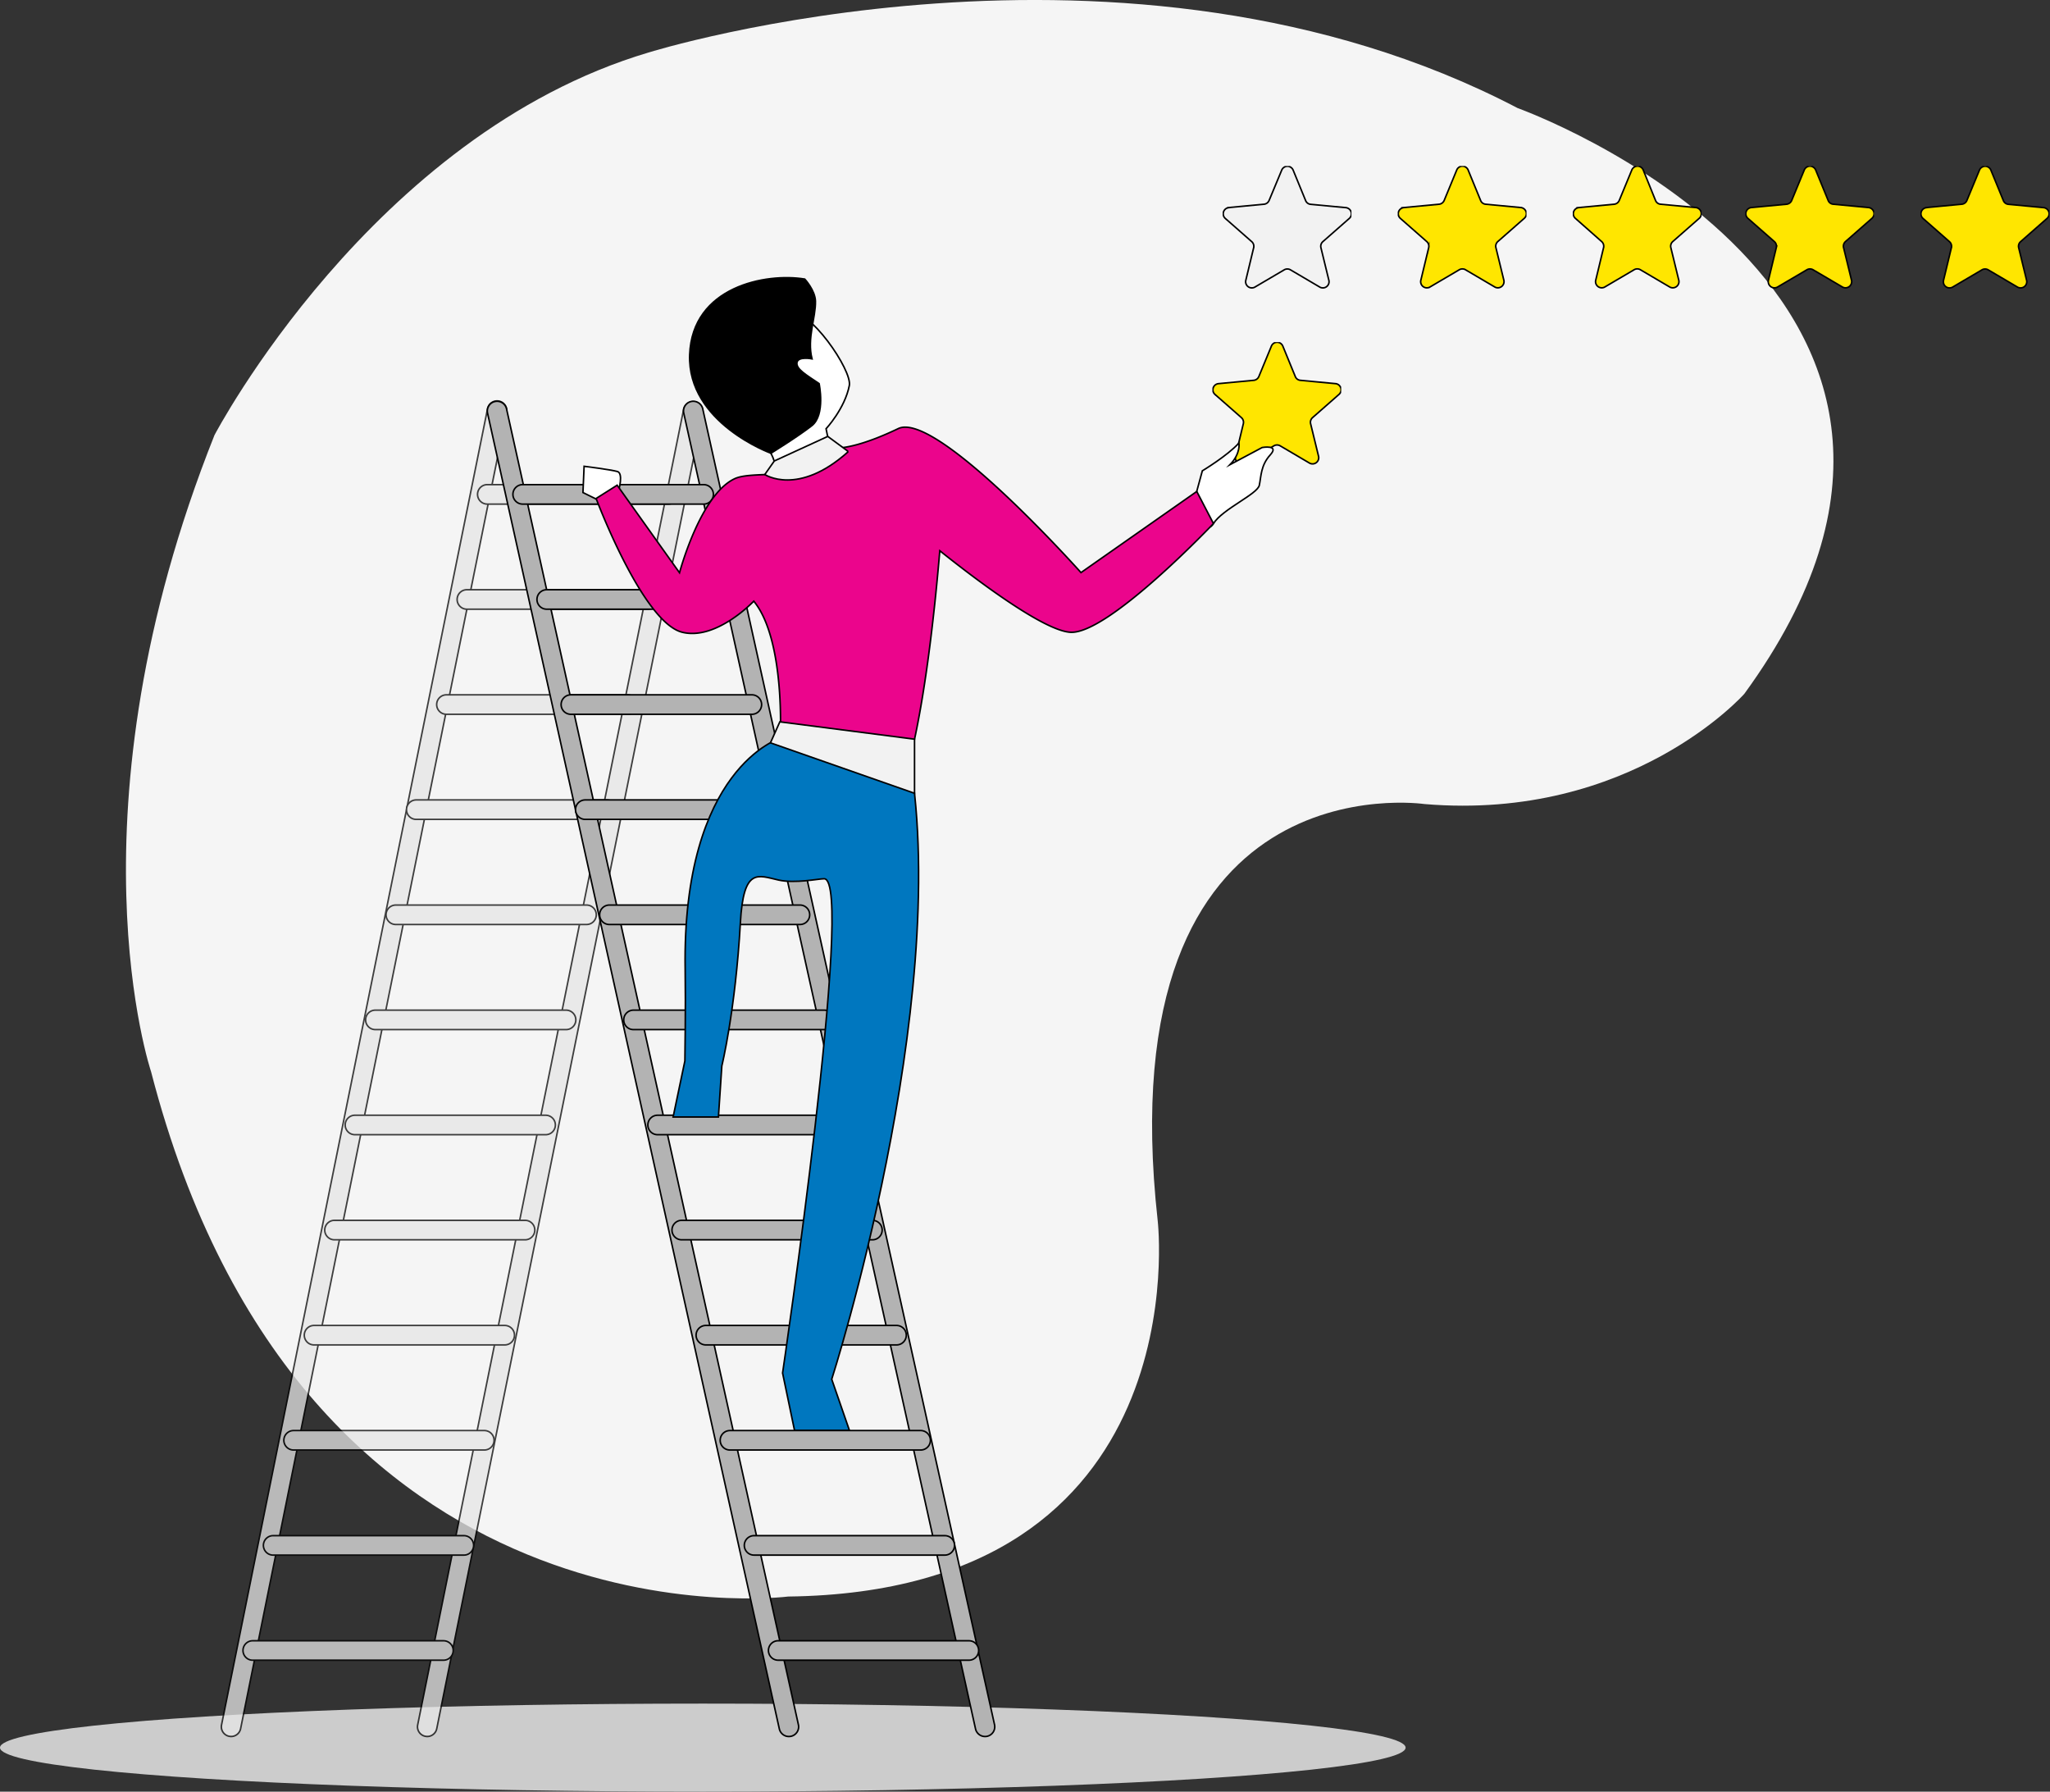 <svg xmlns="http://www.w3.org/2000/svg" xmlns:xlink="http://www.w3.org/1999/xlink" viewBox="0 0 663.71 579.97"><rect x="0" y="0" width="663.71" height="579.97" fill="#333333" stroke="none"/><defs><style>.cls-1{fill:none;}.cls-2{fill:#f5f5f5;}.cls-3{fill:#ccc;}.cls-4{clip-path:url(#clip-path);}.cls-5{fill:#ffe600;}.cls-10,.cls-11,.cls-12,.cls-13,.cls-5,.cls-7,.cls-8,.cls-9{stroke:#000;stroke-miterlimit:10;stroke-width:0.5px;}.cls-6{opacity:0.75;}.cls-7{fill:#e6e6e6;}.cls-8{fill:#b3b3b3;}.cls-9{fill:#fff;}.cls-11{fill:#0077bf;}.cls-12{fill:#eb058c;}.cls-13{fill:#f2f2f2;}.cls-14{clip-path:url(#clip-path-2);}.cls-15{clip-path:url(#clip-path-3);}.cls-16{clip-path:url(#clip-path-4);}.cls-17{clip-path:url(#clip-path-5);}.cls-18{clip-path:url(#clip-path-6);}</style><clipPath id="clip-path"><rect class="cls-1" x="392.52" y="110.74" width="41.7" height="39.75"/></clipPath><clipPath id="clip-path-2"><rect class="cls-1" x="395.84" y="53.74" width="41.7" height="39.75"/></clipPath><clipPath id="clip-path-3"><rect class="cls-1" x="452.52" y="53.74" width="41.7" height="39.75"/></clipPath><clipPath id="clip-path-4"><rect class="cls-1" x="509.2" y="53.74" width="41.7" height="39.75"/></clipPath><clipPath id="clip-path-5"><rect class="cls-1" x="565.08" y="53.74" width="41.7" height="39.75"/></clipPath><clipPath id="clip-path-6"><rect class="cls-1" x="621.75" y="53.74" width="41.7" height="39.75"/></clipPath></defs><title>adoption</title><g id="Layer_3" data-name="Layer 3"><path class="cls-2" d="M374.82,395.17s14.05,120-119.65,121.64c0,0-157.07,20.09-206.25-169.87,0,0-28.26-83.68,20.52-206.08,0,0,50.9-97.24,140.56-123.87,0,0,154.51-48.32,281.35,18,0,0,167.89,60,73.39,189.61,0,0-36.49,41.3-103.51,35.68C461.23,260.3,358.15,244.79,374.82,395.17Z"/></g><g id="Layer_2" data-name="Layer 2"><ellipse class="cls-3" cx="227.54" cy="565.72" rx="227.54" ry="14.25"/><g class="cls-4"><path class="cls-5" d="M394.48,124.19l11.44-1.08a2,2,0,0,0,1.64-1.21l4.1-9.93a2,2,0,0,1,3.64,0l4.07,9.93a1.93,1.93,0,0,0,1.64,1.21l11.44,1.08a2,2,0,0,1,1.11,3.44l-8.62,7.57a2,2,0,0,0-.62,1.94l2.59,10.62a2,2,0,0,1-2.92,2.16l-9.54-5.61a2,2,0,0,0-2,0l-9.54,5.61a2,2,0,0,1-2.92-2.16l2.56-10.62a2,2,0,0,0-.62-1.94l-8.62-7.57a2,2,0,0,1,1.18-3.44Zm0,0"/></g><g class="cls-6"><path class="cls-7" d="M74.82,562.12a3.15,3.15,0,0,0,3.08-2.52L164,133.66a3.15,3.15,0,1,0-6.17-1.25L71.73,558.34a3.14,3.14,0,0,0,3.09,3.77Z"/><path class="cls-7" d="M138.32,562.12a3.15,3.15,0,0,0,3.08-2.52l86.12-425.93a3.15,3.15,0,0,0-6.17-1.25L135.23,558.34a3.14,3.14,0,0,0,3.09,3.77Z"/><path class="cls-7" d="M81.82,537.42h61.76a3.15,3.15,0,1,0,0-6.3H81.82a3.15,3.15,0,1,0,0,6.3Z"/><path class="cls-7" d="M88.43,503.4h61.76a3.15,3.15,0,0,0,0-6.3H88.43a3.15,3.15,0,0,0,0,6.3Z"/><path class="cls-7" d="M95.05,469.38h61.76a3.15,3.15,0,0,0,0-6.3H95.05a3.15,3.15,0,0,0,0,6.3Z"/><path class="cls-7" d="M101.67,435.36h61.75a3.15,3.15,0,1,0,0-6.3H101.67a3.15,3.15,0,1,0,0,6.3Z"/><path class="cls-7" d="M108.29,401.33H170a3.15,3.15,0,1,0,0-6.3H108.29a3.15,3.15,0,1,0,0,6.3Z"/><path class="cls-7" d="M114.91,367.31h61.75a3.15,3.15,0,0,0,0-6.3H114.91a3.15,3.15,0,0,0,0,6.3Z"/><path class="cls-7" d="M121.52,333.29h61.76a3.15,3.15,0,0,0,0-6.3H121.52a3.15,3.15,0,0,0,0,6.3Z"/><path class="cls-7" d="M128.14,299.27H189.9a3.15,3.15,0,0,0,0-6.3H128.14a3.15,3.15,0,0,0,0,6.3Z"/><path class="cls-7" d="M134.76,265.24h61.76a3.15,3.15,0,0,0,0-6.3H134.76a3.15,3.15,0,0,0,0,6.3Z"/><path class="cls-7" d="M144.53,231.22h58.61a3.15,3.15,0,0,0,0-6.3H144.53a3.15,3.15,0,0,0,0,6.3Z"/><path class="cls-7" d="M151.15,197.2h58.61a3.15,3.15,0,1,0,0-6.3H151.15a3.15,3.15,0,0,0,0,6.3Z"/><path class="cls-7" d="M157.76,163.18h58.61a3.15,3.15,0,0,0,0-6.3H157.76a3.15,3.15,0,0,0,0,6.3Z"/></g><path class="cls-8" d="M255.41,562.12a3.29,3.29,0,0,0,.69-.07,3.15,3.15,0,0,0,2.39-3.76L164,132.36a3.15,3.15,0,0,0-6.15,1.37l94.47,425.93A3.15,3.15,0,0,0,255.41,562.12Z"/><path class="cls-8" d="M318.91,562.12a3.29,3.29,0,0,0,.69-.07,3.15,3.15,0,0,0,2.39-3.76L227.52,132.36a3.15,3.15,0,0,0-6.15,1.37l94.47,425.93A3.15,3.15,0,0,0,318.91,562.12Z"/><path class="cls-8" d="M251.94,537.42H313.7a3.15,3.15,0,1,0,0-6.3H251.94a3.15,3.15,0,0,0,0,6.3Z"/><path class="cls-8" d="M244.13,503.4h61.76a3.15,3.15,0,0,0,0-6.3H244.13a3.15,3.15,0,0,0,0,6.3Z"/><path class="cls-8" d="M236.32,469.38h61.76a3.15,3.15,0,0,0,0-6.3H236.32a3.15,3.15,0,0,0,0,6.3Z"/><path class="cls-8" d="M228.52,435.36h61.75a3.15,3.15,0,1,0,0-6.3H228.52a3.15,3.15,0,1,0,0,6.3Z"/><path class="cls-8" d="M220.71,401.33h61.75a3.15,3.15,0,0,0,0-6.3H220.71a3.15,3.15,0,0,0,0,6.3Z"/><path class="cls-8" d="M212.9,367.31h61.76a3.15,3.15,0,0,0,0-6.3H212.9a3.15,3.15,0,1,0,0,6.3Z"/><path class="cls-8" d="M205.09,333.29h61.76a3.15,3.15,0,0,0,0-6.3H205.09a3.15,3.15,0,0,0,0,6.3Z"/><path class="cls-8" d="M197.29,299.27H259a3.15,3.15,0,0,0,0-6.3H197.29a3.15,3.15,0,0,0,0,6.3Z"/><path class="cls-8" d="M189.48,265.24h61.75a3.15,3.15,0,0,0,0-6.3H189.48a3.15,3.15,0,0,0,0,6.3Z"/><path class="cls-8" d="M184.82,231.22h58.61a3.15,3.15,0,0,0,0-6.3H184.82a3.15,3.15,0,0,0,0,6.3Z"/><path class="cls-8" d="M177,197.2h58.61a3.15,3.15,0,0,0,0-6.3H177a3.15,3.15,0,0,0,0,6.3Z"/><path class="cls-8" d="M169.21,163.18h58.61a3.15,3.15,0,0,0,0-6.3H169.21a3.15,3.15,0,0,0,0,6.3Z"/><path class="cls-9" d="M386.27,163.41l3-11s8.14-4.89,11.85-9c0,0,.65,3.35-2.89,7l10.42-5.55s5.69-1,2.6,2.4-2.93,6.93-3.53,9.82-11.86,7.65-14.88,12.43S386.27,163.41,386.27,163.41Z"/><path class="cls-9" d="M252.37,159.15c-.79-2.61-.27-12.42-5.78-15.66S232.16,141,230.09,124s17.69-21.85,25.13-23.21c6.81-1.25,20.71,19.09,19.76,24-1.46,7.49-7.53,14-7.53,14l4.22,20.63Z"/><path class="cls-10" d="M262.9,116.16s-4.51-.9-4.87,1.19,2.88,3.92,7.17,6.83c0,0,2.12,10.1-2.36,13.62s-13.24,8.92-13.24,8.92-27.13-9.83-26.31-31.9S248,88.27,260.55,90.34c0,0,3.37,3.63,3.46,7.15C264.14,102.82,261.2,109.55,262.9,116.16Z"/><path class="cls-9" d="M199.87,160.36s.05-.16.13-.42c.46-1.54,1.85-6.77-.13-7.31-2.33-.64-10.76-1.69-10.76-1.69l-.37,8.5,5.08,2.51Z"/><path class="cls-11" d="M252.57,239s-31.74,9.49-30.74,74.75c.19,12.36-.09,29.67-.09,29.67l-3.81,18.16H232.6l1.1-16.53s4.41-18,6-46.29c1-18.23,5.7-15.35,12.39-13.88,5.36,1.18,12.81-.42,14.74-.42,10.17,0-13.46,160-13.46,160L257.23,463H275l-5.72-16.53S308,325.95,294.59,245.78C294.59,245.78,261.93,234.5,252.57,239Z"/><path class="cls-12" d="M199.81,157.06,220,185.4s6.69-25.29,17.9-30.46c6.58-3,25.85,1.57,31-9.1.2-.41.71-.66,1.47-.77l-.07-.07a5.2,5.2,0,0,0,.54,0c.23,0,.48,0,.75,0,2.4-.13,8.34-1.05,19.23-6.26,12.34-5.9,59.16,46.61,59.16,46.61l37.49-26.26,5.4,10.39s-34,35.87-46.28,35.19c-8.68-.48-30.34-16.82-42.32-26.39-1.66,19.65-4.71,47.64-9.67,67.49l-42-6.74s1.74-31.91-8.56-44.43c0,0-12.11,12.82-23.17,10.06C208,201.46,193,161.36,193,161.36Z"/><path class="cls-13" d="M274.42,146,268,141.27l-17.31,7.95-3.08,4.39s10.73,7.12,26.86-7.26Z"/><polygon class="cls-13" points="296.09 256.79 296.09 239.28 252.48 233.66 249.44 240.46 296.09 256.79"/><g class="cls-14"><path class="cls-13" d="M397.8,67.19l11.44-1.08a2,2,0,0,0,1.64-1.21L415,55a2,2,0,0,1,3.64,0l4.07,9.93a1.93,1.93,0,0,0,1.64,1.21l11.44,1.08a2,2,0,0,1,1.11,3.44l-8.62,7.57a2,2,0,0,0-.62,1.94l2.59,10.62a2,2,0,0,1-2.92,2.16l-9.54-5.61a2,2,0,0,0-2,0l-9.54,5.61a2,2,0,0,1-2.92-2.16l2.56-10.62a2,2,0,0,0-.62-1.94l-8.62-7.57a2,2,0,0,1,1.18-3.44Zm0,0"/></g><g class="cls-15"><path class="cls-5" d="M454.48,67.19l11.44-1.08a2,2,0,0,0,1.64-1.21l4.1-9.93a2,2,0,0,1,3.64,0l4.07,9.93A1.93,1.93,0,0,0,481,66.11l11.44,1.08a2,2,0,0,1,1.11,3.44l-8.62,7.57a2,2,0,0,0-.62,1.94l2.59,10.62A2,2,0,0,1,484,92.93l-9.54-5.61a2,2,0,0,0-2,0l-9.54,5.61A2,2,0,0,1,460,90.77l2.56-10.62a2,2,0,0,0-.62-1.94l-8.62-7.57a2,2,0,0,1,1.18-3.44Zm0,0"/></g><g class="cls-16"><path class="cls-5" d="M511.16,67.19l11.44-1.08a2,2,0,0,0,1.64-1.21l4.1-9.93A2,2,0,0,1,532,55L536,64.9a1.93,1.93,0,0,0,1.64,1.21l11.44,1.08a2,2,0,0,1,1.11,3.44l-8.62,7.57a2,2,0,0,0-.62,1.94l2.59,10.62a2,2,0,0,1-2.92,2.16l-9.54-5.61a2,2,0,0,0-2,0l-9.54,5.61a2,2,0,0,1-2.92-2.16l2.56-10.62a2,2,0,0,0-.62-1.94L510,70.64a2,2,0,0,1,1.18-3.44Zm0,0"/></g><g class="cls-17"><path class="cls-5" d="M567,67.19l11.44-1.08a2,2,0,0,0,1.64-1.21l4.1-9.93a2,2,0,0,1,3.64,0l4.07,9.93a1.93,1.93,0,0,0,1.64,1.21L605,67.19a2,2,0,0,1,1.11,3.44l-8.62,7.57a2,2,0,0,0-.62,1.94l2.59,10.62a2,2,0,0,1-2.92,2.16L587,87.32a2,2,0,0,0-2,0l-9.54,5.61a2,2,0,0,1-2.92-2.16l2.56-10.62a2,2,0,0,0-.62-1.94l-8.62-7.57A2,2,0,0,1,567,67.19Zm0,0"/></g><g class="cls-18"><path class="cls-5" d="M623.72,67.19l11.44-1.08a2,2,0,0,0,1.64-1.21L640.9,55a2,2,0,0,1,3.64,0l4.07,9.93a1.93,1.93,0,0,0,1.64,1.21l11.44,1.08a2,2,0,0,1,1.11,3.44l-8.62,7.57a2,2,0,0,0-.62,1.94l2.59,10.62a2,2,0,0,1-2.92,2.16l-9.54-5.61a2,2,0,0,0-2,0l-9.54,5.61a2,2,0,0,1-2.92-2.16l2.56-10.62a2,2,0,0,0-.62-1.94l-8.62-7.57a2,2,0,0,1,1.18-3.44Zm0,0"/></g></g></svg>